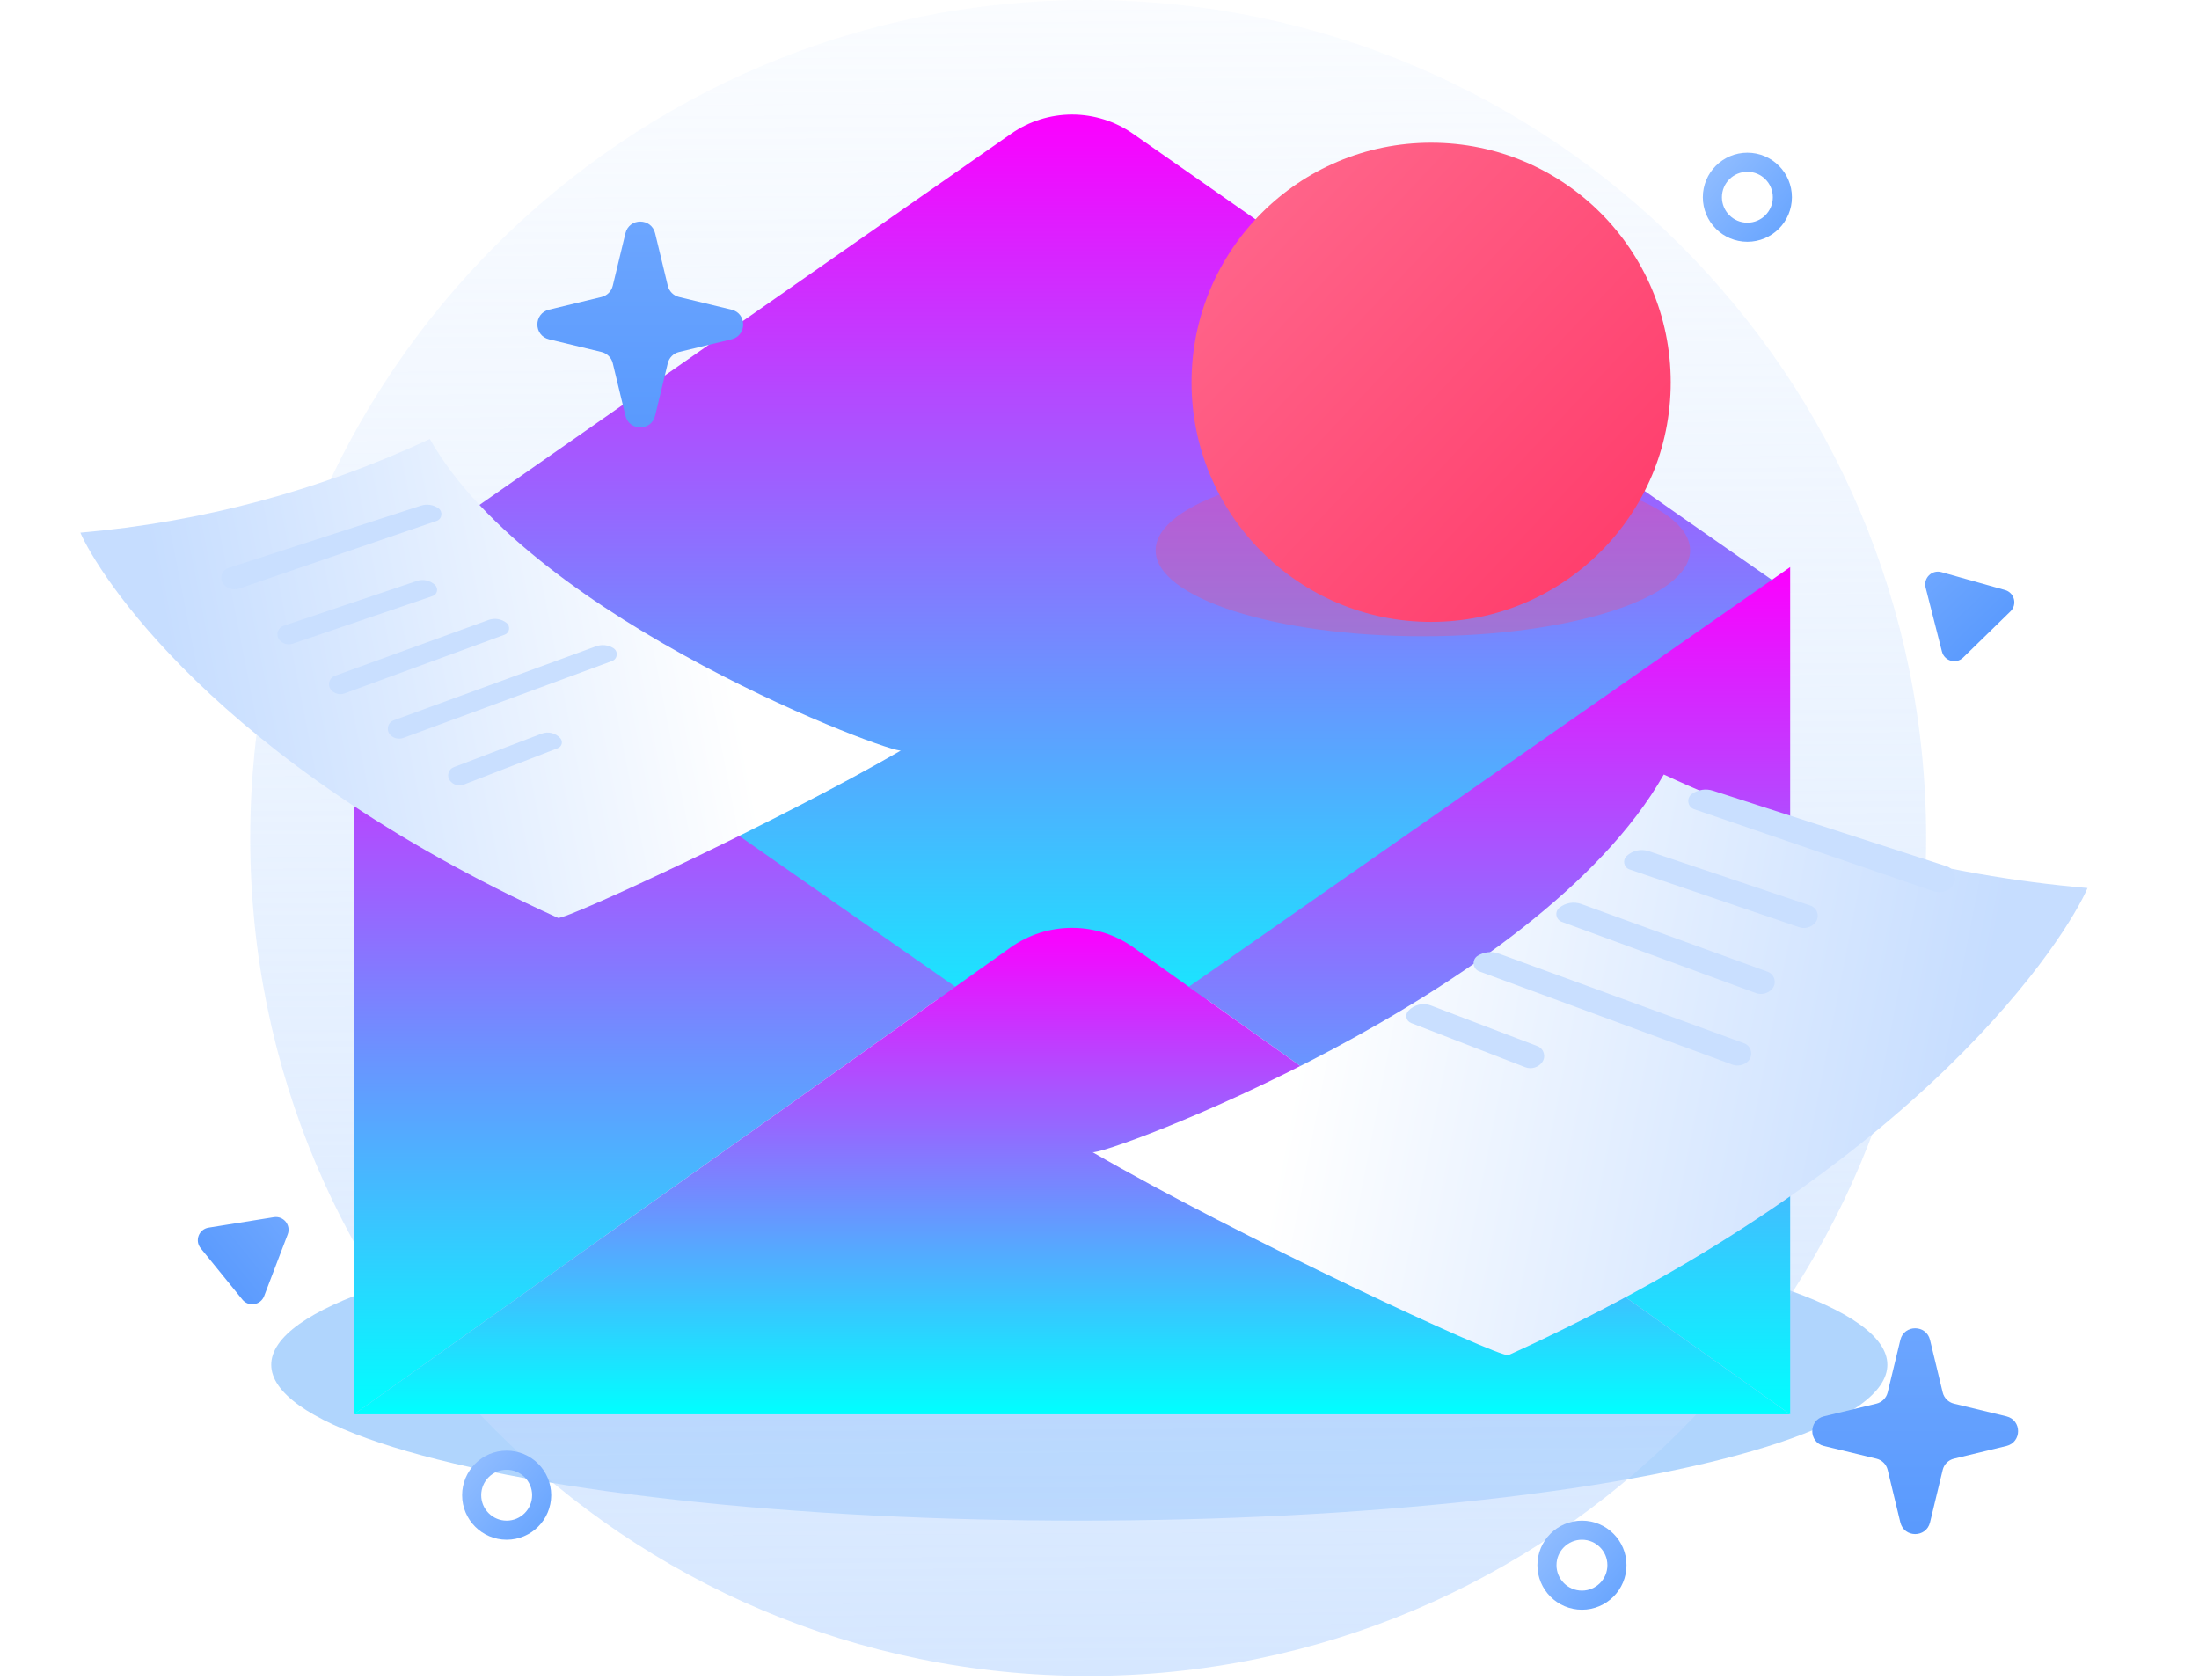 <svg width="301" height="230" viewBox="0 0 301 230" fill="none" xmlns="http://www.w3.org/2000/svg">
<g filter="url(#filter0_f_2573_736)">
<ellipse cx="147.735" cy="186.812" rx="110.607" ry="21.337" fill="#1F88F8" fill-opacity="0.35"/>
</g>
<path d="M148.95 229.402C212.298 229.402 263.651 178.049 263.651 114.701C263.651 51.353 212.298 0 148.95 0C85.602 0 34.249 51.353 34.249 114.701C34.249 178.049 85.602 229.402 148.95 229.402Z" fill="url(#paint0_linear_2573_736)"/>
<g filter="url(#filter1_d_2573_736)">
<path d="M245.031 77.624L146.74 146.219L48.45 77.624L138.427 14.805C140.867 13.105 143.77 12.193 146.745 12.193C149.719 12.193 152.622 13.105 155.062 14.805L173.01 27.353L177.709 30.616L225.027 63.657L230.012 67.157L245.031 77.624Z" fill="url(#paint1_linear_2573_736)"/>
</g>
<path d="M130.758 135.066L48.45 193.594V77.624L130.758 135.066Z" fill="url(#paint2_linear_2573_736)"/>
<g filter="url(#filter2_f_2573_736)">
<ellipse cx="194.764" cy="75.335" rx="36.579" ry="11.757" fill="#FF4C77" fill-opacity="0.3"/>
</g>
<path d="M162.73 135.066L245.039 193.594V77.624L162.73 135.066Z" fill="url(#paint3_linear_2573_736)"/>
<path d="M48.45 193.594L138.321 129.698C140.781 127.947 143.725 127.006 146.745 127.006C149.764 127.006 152.708 127.947 155.168 129.698L245.031 193.594H48.45Z" fill="url(#paint4_linear_2573_736)"/>
<g filter="url(#filter3_d_2573_736)">
<path d="M58.835 56.61C43.767 63.658 27.574 67.998 11 69.428C13.239 74.634 29.152 100.693 76.388 122.165C77.665 122.361 107.161 108.639 123.349 99.229C122.799 100.015 73.068 81.716 58.835 56.61Z" fill="url(#paint5_linear_2573_736)"/>
</g>
<path d="M195.894 85.129C214.007 85.129 228.69 70.446 228.69 52.333C228.69 34.221 214.007 19.537 195.894 19.537C177.781 19.537 163.098 34.221 163.098 52.333C163.098 70.446 177.781 85.129 195.894 85.129Z" fill="url(#paint6_linear_2573_736)"/>
<path d="M60.001 69.566C59.308 69.085 58.43 68.955 57.627 69.215L31.263 77.744C30.318 78.05 29.982 79.213 30.617 79.976C31.129 80.59 31.966 80.824 32.723 80.565L59.759 71.305C60.522 71.043 60.664 70.026 60.001 69.566Z" fill="#C9DFFF"/>
<path d="M59.544 80.071C58.876 79.443 57.916 79.234 57.046 79.527L38.795 85.669C37.99 85.94 37.706 86.933 38.246 87.588C38.687 88.124 39.413 88.331 40.07 88.107L59.216 81.588C59.863 81.368 60.042 80.538 59.544 80.071Z" fill="#C9DFFF"/>
<path d="M69.34 85.273C68.643 84.714 67.704 84.559 66.864 84.865L45.84 92.506C45.015 92.806 44.767 93.852 45.37 94.491C45.831 94.98 46.538 95.146 47.169 94.915L69.079 86.875C69.76 86.625 69.907 85.727 69.34 85.273Z" fill="#C9DFFF"/>
<path d="M76.69 101.044C76.044 100.33 75.025 100.086 74.125 100.429L62.11 105.014C61.373 105.296 61.107 106.203 61.576 106.838C62.015 107.434 62.799 107.661 63.489 107.394L76.367 102.406C76.922 102.191 77.09 101.486 76.69 101.044Z" fill="#C9DFFF"/>
<g filter="url(#filter4_d_2573_736)">
<path d="M233.019 92.951C251.291 101.498 270.925 106.759 291.022 108.494C288.307 114.806 269.012 146.404 211.736 172.44C210.188 172.678 174.421 156.039 154.793 144.629C155.46 145.582 215.762 123.393 233.019 92.951Z" fill="url(#paint7_linear_2573_736)"/>
</g>
<path d="M231.606 108.661C232.447 108.078 233.512 107.92 234.485 108.235L266.453 118.578C267.598 118.948 268.006 120.359 267.236 121.284C266.615 122.028 265.6 122.313 264.683 121.998L231.899 110.77C230.974 110.453 230.803 109.219 231.606 108.661Z" fill="#C9DFFF"/>
<path d="M222.655 117.175C223.466 116.413 224.63 116.16 225.684 116.514L247.815 123.962C248.791 124.291 249.135 125.495 248.481 126.29C247.946 126.939 247.065 127.19 246.269 126.919L223.053 119.014C222.269 118.747 222.052 117.741 222.655 117.175Z" fill="#C9DFFF"/>
<path d="M213.457 124.242C214.303 123.564 215.441 123.377 216.46 123.747L241.952 133.012C242.952 133.376 243.254 134.645 242.523 135.419C241.964 136.012 241.106 136.214 240.341 135.933L213.774 126.184C212.948 125.881 212.77 124.792 213.457 124.242Z" fill="#C9DFFF"/>
<path d="M192.759 138.382C193.543 137.516 194.778 137.219 195.869 137.636L210.438 143.195C211.333 143.537 211.655 144.637 211.086 145.407C210.553 146.129 209.603 146.405 208.767 146.081L193.151 140.033C192.478 139.772 192.275 138.917 192.759 138.382Z" fill="#C9DFFF"/>
<path d="M202.269 130.831C203.131 130.29 204.195 130.178 205.151 130.527L238.72 142.801C239.792 143.193 240.052 144.592 239.192 145.343C238.623 145.84 237.828 145.987 237.119 145.726L202.492 132.97C201.558 132.626 201.426 131.359 202.269 130.831Z" fill="#C9DFFF"/>
<path d="M83.961 88.72C83.25 88.274 82.373 88.182 81.584 88.47L53.9 98.592C53.016 98.916 52.801 100.069 53.511 100.689C53.98 101.099 54.636 101.22 55.22 101.005L83.778 90.485C84.548 90.201 84.656 89.156 83.961 88.72Z" fill="#C9DFFF"/>
<path d="M243.971 26.998C243.971 29.644 241.826 31.789 239.181 31.789C236.535 31.789 234.391 29.644 234.391 26.998C234.391 24.353 236.535 22.209 239.181 22.209C241.826 22.209 243.971 24.353 243.971 26.998Z" stroke="url(#paint8_linear_2573_736)" stroke-width="2.613"/>
<circle cx="69.352" cy="204.666" r="4.79" stroke="url(#paint9_linear_2573_736)" stroke-width="2.613"/>
<circle cx="216.537" cy="214.246" r="4.79" stroke="url(#paint10_linear_2573_736)" stroke-width="2.613"/>
<path d="M85.609 31.932C86.124 29.799 89.158 29.799 89.673 31.932L91.406 39.111C91.59 39.873 92.185 40.468 92.947 40.652L100.126 42.385C102.259 42.9 102.259 45.934 100.126 46.449L92.947 48.182C92.185 48.366 91.59 48.961 91.406 49.723L89.673 56.902C89.158 59.035 86.124 59.035 85.609 56.902L83.876 49.723C83.692 48.961 83.097 48.366 82.335 48.182L75.156 46.449C73.023 45.934 73.023 42.9 75.156 42.385L82.335 40.652C83.097 40.468 83.692 39.873 83.876 39.111L85.609 31.932Z" fill="url(#paint11_linear_2573_736)"/>
<path d="M260.119 183.417C260.634 181.284 263.668 181.284 264.183 183.417L265.916 190.596C266.1 191.358 266.695 191.953 267.457 192.137L274.636 193.87C276.769 194.385 276.769 197.419 274.636 197.934L267.457 199.667C266.695 199.851 266.1 200.446 265.916 201.208L264.183 208.387C263.668 210.52 260.634 210.52 260.119 208.387L258.386 201.208C258.202 200.446 257.607 199.851 256.845 199.667L249.666 197.934C247.533 197.419 247.533 194.385 249.666 193.87L256.845 192.137C257.607 191.953 258.202 191.358 258.386 190.596L260.119 183.417Z" fill="url(#paint12_linear_2573_736)"/>
<path d="M37.483 166.614C38.807 166.402 39.864 167.703 39.385 168.956L36.156 177.411C35.678 178.664 34.023 178.929 33.177 177.888L27.469 170.864C26.624 169.823 27.222 168.258 28.546 168.046L37.483 166.614Z" fill="url(#paint13_linear_2573_736)"/>
<path d="M263.578 80.422C263.246 79.123 264.446 77.952 265.737 78.315L274.45 80.763C275.741 81.126 276.155 82.75 275.196 83.687L268.718 90.008C267.759 90.945 266.145 90.492 265.814 89.192L263.578 80.422Z" fill="url(#paint14_linear_2573_736)"/>
<defs>
<filter id="filter0_f_2573_736" x="15.355" y="143.702" width="264.76" height="86.221" filterUnits="userSpaceOnUse" color-interpolation-filters="sRGB">
<feFlood flood-opacity="0" result="BackgroundImageFix"/>
<feBlend mode="normal" in="SourceGraphic" in2="BackgroundImageFix" result="shape"/>
<feGaussianBlur stdDeviation="10.886" result="effect1_foregroundBlur_2573_736"/>
</filter>
<filter id="filter1_d_2573_736" x="44.966" y="12.193" width="203.549" height="140.993" filterUnits="userSpaceOnUse" color-interpolation-filters="sRGB">
<feFlood flood-opacity="0" result="BackgroundImageFix"/>
<feColorMatrix in="SourceAlpha" type="matrix" values="0 0 0 0 0 0 0 0 0 0 0 0 0 0 0 0 0 0 127 0" result="hardAlpha"/>
<feOffset dy="3.484"/>
<feGaussianBlur stdDeviation="1.742"/>
<feComposite in2="hardAlpha" operator="out"/>
<feColorMatrix type="matrix" values="0 0 0 0 0 0 0 0 0 0 0 0 0 0 0 0 0 0 0.25 0"/>
<feBlend mode="normal" in2="BackgroundImageFix" result="effect1_dropShadow_2573_736"/>
<feBlend mode="normal" in="SourceGraphic" in2="effect1_dropShadow_2573_736" result="shape"/>
</filter>
<filter id="filter2_f_2573_736" x="136.413" y="41.804" width="116.703" height="67.061" filterUnits="userSpaceOnUse" color-interpolation-filters="sRGB">
<feFlood flood-opacity="0" result="BackgroundImageFix"/>
<feBlend mode="normal" in="SourceGraphic" in2="BackgroundImageFix" result="shape"/>
<feGaussianBlur stdDeviation="10.886" result="effect1_foregroundBlur_2573_736"/>
</filter>
<filter id="filter3_d_2573_736" x="0.549" y="49.642" width="133.251" height="86.459" filterUnits="userSpaceOnUse" color-interpolation-filters="sRGB">
<feFlood flood-opacity="0" result="BackgroundImageFix"/>
<feColorMatrix in="SourceAlpha" type="matrix" values="0 0 0 0 0 0 0 0 0 0 0 0 0 0 0 0 0 0 127 0" result="hardAlpha"/>
<feOffset dy="3.484"/>
<feGaussianBlur stdDeviation="5.226"/>
<feComposite in2="hardAlpha" operator="out"/>
<feColorMatrix type="matrix" values="0 0 0 0 0.02 0 0 0 0 0.169 0 0 0 0 0.396 0 0 0 0.15 0"/>
<feBlend mode="normal" in2="BackgroundImageFix" result="effect1_dropShadow_2573_736"/>
<feBlend mode="normal" in="SourceGraphic" in2="effect1_dropShadow_2573_736" result="shape"/>
</filter>
<filter id="filter4_d_2573_736" x="134.707" y="91.209" width="165.841" height="109.103" filterUnits="userSpaceOnUse" color-interpolation-filters="sRGB">
<feFlood flood-opacity="0" result="BackgroundImageFix"/>
<feColorMatrix in="SourceAlpha" type="matrix" values="0 0 0 0 0 0 0 0 0 0 0 0 0 0 0 0 0 0 127 0" result="hardAlpha"/>
<feOffset dx="-5.28" dy="13.064"/>
<feGaussianBlur stdDeviation="7.403"/>
<feComposite in2="hardAlpha" operator="out"/>
<feColorMatrix type="matrix" values="0 0 0 0 0.021 0 0 0 0 0.168 0 0 0 0 0.396 0 0 0 0.15 0"/>
<feBlend mode="normal" in2="BackgroundImageFix" result="effect1_dropShadow_2573_736"/>
<feBlend mode="normal" in="SourceGraphic" in2="effect1_dropShadow_2573_736" result="shape"/>
</filter>
<linearGradient id="paint0_linear_2573_736" x1="148.066" y1="-37.349" x2="150.416" y2="365.463" gradientUnits="userSpaceOnUse">
<stop stop-color="#CAE0FF" stop-opacity="0"/>
<stop offset="1" stop-color="#BCD8FF"/>
</linearGradient>
<linearGradient id="paint1_linear_2573_736" x1="146.74" y1="12.193" x2="146.74" y2="146.219" gradientUnits="userSpaceOnUse">
<stop stop-color="#FC00FF"/>
<stop offset="1" stop-color="#00FFFF"/>
</linearGradient>
<linearGradient id="paint2_linear_2573_736" x1="89.604" y1="77.624" x2="89.604" y2="193.594" gradientUnits="userSpaceOnUse">
<stop stop-color="#FC00FF"/>
<stop offset="1" stop-color="#00FFFF"/>
</linearGradient>
<linearGradient id="paint3_linear_2573_736" x1="203.885" y1="77.624" x2="203.885" y2="193.594" gradientUnits="userSpaceOnUse">
<stop stop-color="#FC00FF"/>
<stop offset="1" stop-color="#00FFFF"/>
</linearGradient>
<linearGradient id="paint4_linear_2573_736" x1="146.74" y1="127.006" x2="146.74" y2="193.594" gradientUnits="userSpaceOnUse">
<stop stop-color="#FC00FF"/>
<stop offset="1" stop-color="#00FFFF"/>
</linearGradient>
<linearGradient id="paint5_linear_2573_736" x1="23.193" y1="85.786" x2="96.786" y2="71.415" gradientUnits="userSpaceOnUse">
<stop stop-color="#C6DDFF"/>
<stop offset="1" stop-color="white"/>
</linearGradient>
<linearGradient id="paint6_linear_2573_736" x1="163.411" y1="23.95" x2="228.73" y2="85.35" gradientUnits="userSpaceOnUse">
<stop stop-color="#FF698D"/>
<stop offset="1" stop-color="#FF3868"/>
</linearGradient>
<linearGradient id="paint7_linear_2573_736" x1="276.238" y1="128.328" x2="187.002" y2="110.903" gradientUnits="userSpaceOnUse">
<stop stop-color="#C6DDFF"/>
<stop offset="1" stop-color="white"/>
</linearGradient>
<linearGradient id="paint8_linear_2573_736" x1="231.687" y1="23.188" x2="250.739" y2="39.7" gradientUnits="userSpaceOnUse">
<stop stop-color="#94BFFF"/>
<stop offset="1" stop-color="#4C94FE"/>
</linearGradient>
<linearGradient id="paint9_linear_2573_736" x1="61.858" y1="200.856" x2="80.91" y2="217.367" gradientUnits="userSpaceOnUse">
<stop stop-color="#94BFFF"/>
<stop offset="1" stop-color="#4C94FE"/>
</linearGradient>
<linearGradient id="paint10_linear_2573_736" x1="209.044" y1="210.436" x2="228.095" y2="226.947" gradientUnits="userSpaceOnUse">
<stop stop-color="#94BFFF"/>
<stop offset="1" stop-color="#4C94FE"/>
</linearGradient>
<linearGradient id="paint11_linear_2573_736" x1="87.641" y1="23.515" x2="87.641" y2="65.319" gradientUnits="userSpaceOnUse">
<stop stop-color="#70A8FF"/>
<stop offset="1" stop-color="#5597FD"/>
</linearGradient>
<linearGradient id="paint12_linear_2573_736" x1="262.151" y1="175" x2="262.151" y2="216.804" gradientUnits="userSpaceOnUse">
<stop stop-color="#70A8FF"/>
<stop offset="1" stop-color="#5597FD"/>
</linearGradient>
<linearGradient id="paint13_linear_2573_736" x1="40.462" y1="166.137" x2="26.944" y2="177.122" gradientUnits="userSpaceOnUse">
<stop stop-color="#70A8FF"/>
<stop offset="1" stop-color="#5597FD"/>
</linearGradient>
<linearGradient id="paint14_linear_2573_736" x1="262.832" y1="77.499" x2="274.998" y2="89.964" gradientUnits="userSpaceOnUse">
<stop stop-color="#70A8FF"/>
<stop offset="1" stop-color="#5597FD"/>
</linearGradient>
</defs>
</svg>
